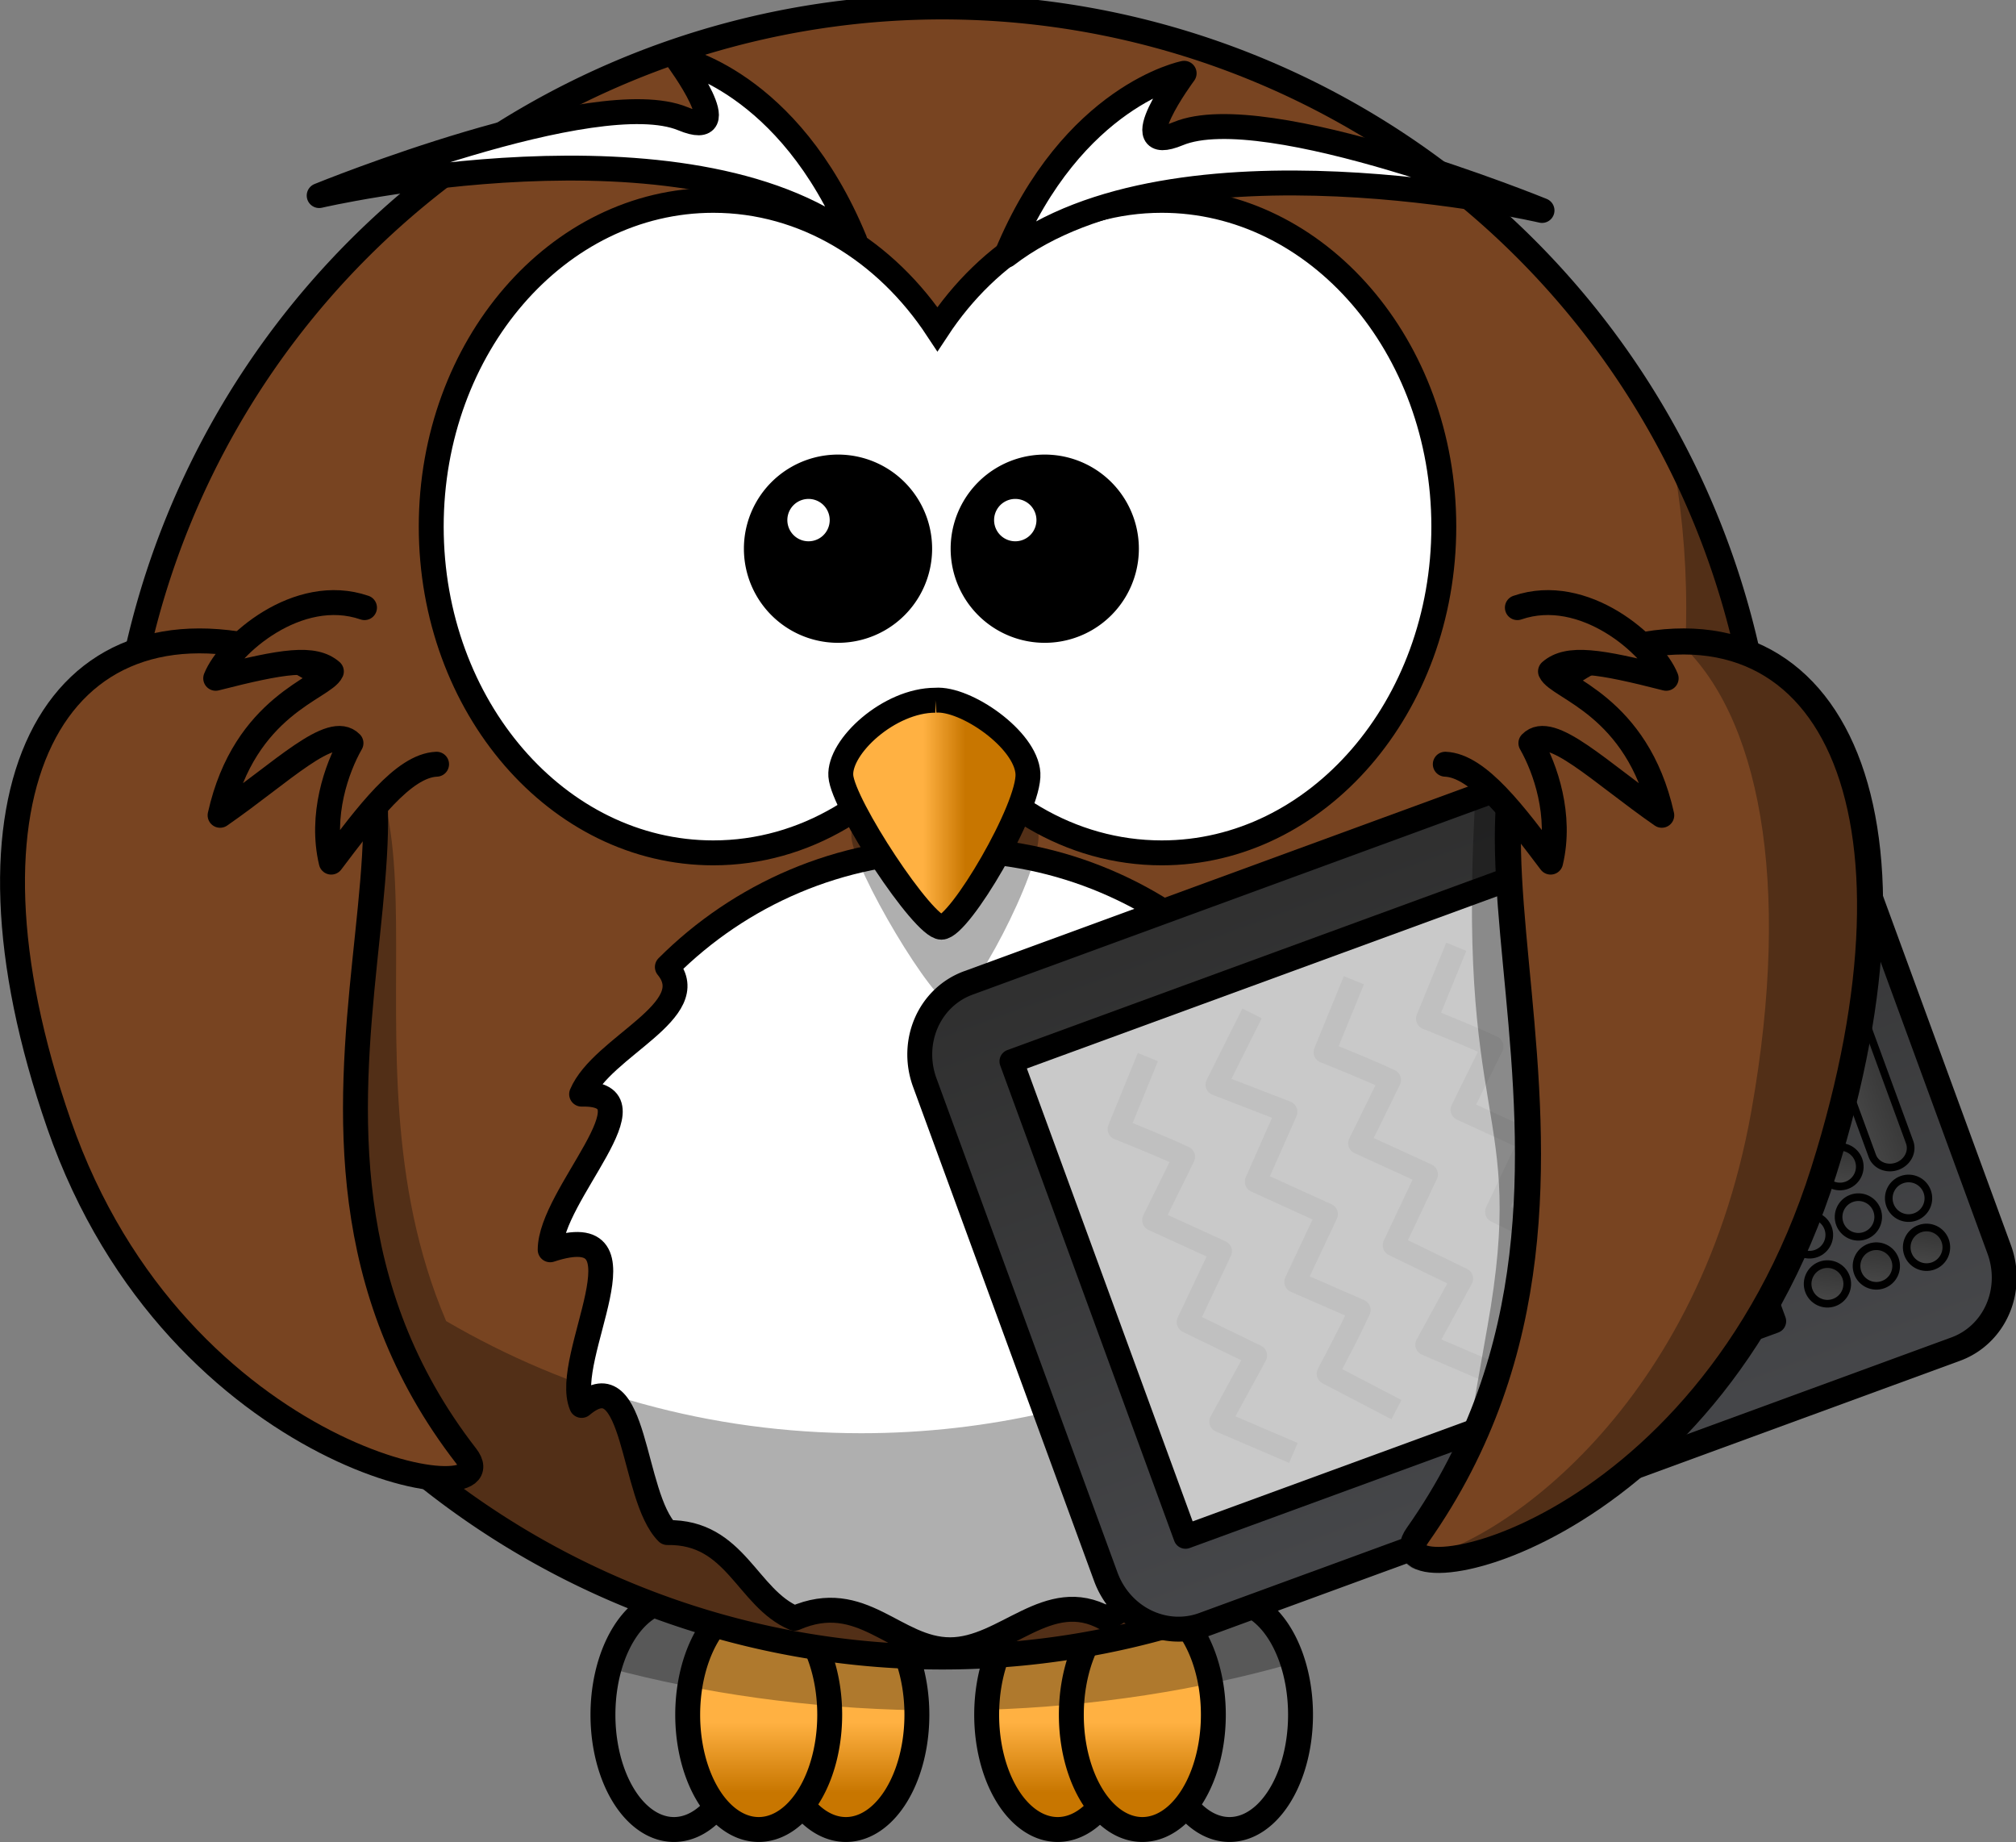 <?xml version="1.0" encoding="UTF-8"?>
<svg viewBox="0 0 547.188 500.008" xmlns="http://www.w3.org/2000/svg" xmlns:xlink="http://www.w3.org/1999/xlink">
 <rect x="0" y="0" width="547.188" height="500.008" fill="#808080" stroke="none"/>
 <defs>
  <linearGradient id="d">
   <stop stop-color="#333" offset="0"/>
   <stop stop-color="#4d4d4d" offset="1"/>
  </linearGradient>
  <linearGradient id="b">
   <stop stop-color="#ffb142" offset="0"/>
   <stop stop-color="#c87600" offset="1"/>
  </linearGradient>
  <linearGradient id="h" x1="-559.92" x2="-478.36" gradientUnits="userSpaceOnUse">
   <stop stop-color="#46474a" offset="0"/>
   <stop stop-color="#2f2f2f" offset="1"/>
  </linearGradient>
  <linearGradient id="e" x1="161.97" x2="161.97" y1="538.14" y2="546.48" gradientUnits="userSpaceOnUse" xlink:href="#b"/>
  <linearGradient id="c" x1="161.97" x2="161.97" y1="538.14" y2="546.48" gradientUnits="userSpaceOnUse" xlink:href="#b"/>
  <linearGradient id="j" x1="161.97" x2="161.97" y1="538.14" y2="546.48" gradientUnits="userSpaceOnUse" xlink:href="#b"/>
  <linearGradient id="i" x1="156.82" x2="161.85" gradientUnits="userSpaceOnUse" xlink:href="#b"/>
  <linearGradient id="g" x2="0" y1="142.77" y2="129.49" gradientUnits="userSpaceOnUse" xlink:href="#d"/>
  <linearGradient id="f" x2="0" y1="141.66" y2="129.59" gradientUnits="userSpaceOnUse" xlink:href="#d"/>
  <linearGradient id="a" x1="284.61" x2="263.9" y1="674.82" y2="663.96" gradientUnits="userSpaceOnUse" xlink:href="#d"/>
 </defs>
 <g transform="matrix(2.282 0 0 2.282 -107.24 -760.6)">
  <path d="m156.05 537.24a8.445 13.645 0 0 1 -16.891 0 8.445 13.645 0 1 1 16.891 0z" fill="url(#e)" stroke="#000" stroke-linecap="round" stroke-linejoin="round" stroke-width="2.963"/>
  <path d="m135.6 537.24a8.445 13.645 0 0 1 -16.891 0 8.445 13.645 0 1 1 16.891 0z" fill="url(#e)" stroke="#000" stroke-linecap="round" stroke-linejoin="round" stroke-width="2.963"/>
  <path d="m145.68 537.24a8.445 13.645 0 0 1 -16.891 0 8.445 13.645 0 1 1 16.891 0z" fill="url(#c)" stroke="#000" stroke-linecap="round" stroke-linejoin="round" stroke-width="2.963"/>
  <path d="m201.68 537.24a8.445 13.645 0 0 1 -16.891 0 8.445 13.645 0 1 1 16.891 0z" fill="url(#c)" stroke="#000" stroke-linecap="round" stroke-linejoin="round" stroke-width="2.963"/>
  <path d="m181.24 537.24a8.445 13.645 0 0 1 -16.891 0 8.445 13.645 0 1 1 16.891 0z" fill="url(#j)" stroke="#000" stroke-linecap="round" stroke-linejoin="round" stroke-width="2.963"/>
  <path d="m191.31 537.24a8.445 13.645 0 0 1 -16.891 0 8.445 13.645 0 1 1 16.891 0z" fill="url(#c)" stroke="#000" stroke-linecap="round" stroke-linejoin="round" stroke-width="2.963"/>
  <path d="m127.16 523.59c-3.441 0-6.389 3.337-7.705 8.112 11.243 3.007 23.596 4.761 36.578 5-0.177-7.281-3.878-13.112-8.427-13.112-1.956 0-3.753 1.083-5.186 2.889-1.432-1.806-3.229-2.889-5.186-2.889-1.888 0-3.631 1.01-5.038 2.704-1.407-1.694-3.15-2.704-5.038-2.704zm45.634 0c-4.537 0-8.232 5.802-8.427 13.057 12.968-0.417 25.256-2.361 36.411-5.538-1.391-4.454-4.242-7.519-7.538-7.519-1.956 0-3.753 1.083-5.186 2.889-1.432-1.806-3.229-2.889-5.186-2.889-1.888 0-3.631 1.01-5.038 2.704-1.407-1.694-3.15-2.704-5.038-2.704z" fill-opacity=".314"/>
  <path d="m257.19 432.88a98.122 98.122 0 0 1 -196.24 0 98.122 98.122 0 1 1 196.24 0z" fill="#784421" stroke="#000" stroke-linecap="round" stroke-width="2.963"/>
  <path d="m207.57 481.94c-15.705-2.918-1.332 12.82-3.74 18.51-9.52-4.681-5.893 10.816-10.198 15.121-8.157-0.436-9.431 7.789-15.121 10.198-6.876-3.815-11.946 3.74-18.51 3.74s-10.449-7.258-18.51-3.74c-5.69-2.408-6.964-10.337-15.121-10.198-4.305-4.305-3.641-20.691-10.198-15.121-2.408-5.69 8.706-22.613-3.74-18.51 0-6.564 13.185-18.746 3.74-18.51 2.408-5.69 14.486-9.927 10.198-15.121 8.61-8.61 20.502-13.938 33.631-13.938s25.021 5.328 33.631 13.938c-6.363 3.12 7.789 9.431 10.198 15.121-10.63-0.532 3.74 11.946 3.74 18.51z" fill="#fff" stroke="#000" stroke-linecap="round" stroke-linejoin="round" stroke-width="2.963"/>
  <path d="m245.76 386.91c1.174 6.064 1.796 12.319 1.796 18.724 0 2.211-0.078 4.401-0.222 6.575-2.177-0.108-4.491 0.011-6.964 0.37-20.871 4.444-11.956 30.619-17.391 58.006-12.566 20.231-19.211 22.566-51.438 30.668-7.106 1.637-14.506 2.502-22.106 2.502-18.001 0-34.867-4.864-49.375-13.335-14.034-32.858 4.786-68.549-19.946-74.711-27.328-4.934-37.912 20.421-20.243 58.413 9.756 20.977 25.913 31.28 37.8 35.281 16.81 13.513 38.162 21.595 61.395 21.595 27.232 0 51.891-11.106 69.674-29.04 10.344-5.166 21.846-14.576 29.836-30.318 14.942-29.438 12.081-51.607-3.241-57.747-1.879-9.563-5.136-18.634-9.575-26.984z" fill-opacity=".314" fill-rule="evenodd"/>
  <path d="m131.83 357.13c-18.511 0-33.546 17.383-33.546 38.802s15.035 38.802 33.546 38.802c10.879 0 20.532-6.01 26.66-15.308 6.128 9.305 15.802 15.308 26.686 15.308 18.511 0 33.546-17.383 33.546-38.802s-15.035-38.802-33.546-38.802c-10.882 0-20.558 6.005-26.686 15.308-6.128-9.296-15.783-15.308-26.66-15.308z" fill="#fff" stroke="#000" stroke-linecap="round" stroke-width="2.963"/>
  <path d="m159.51 422.87c-5.505 0-11.488 6.12-11.248 9.986s9.812 19.972 11.966 19.972 10.53-15.784 10.291-20.294-7.419-9.986-11.009-9.664z" fill-opacity=".314" fill-rule="evenodd"/>
  <path d="m158.25 416.58c-5.505 0-11.488 5.515-11.248 8.999s9.812 17.997 11.966 17.997 10.53-14.224 10.291-18.288-7.419-8.999-11.009-8.708z" fill="url(#i)" fill-rule="evenodd" stroke="#000" stroke-width="2.963"/>
  <path d="m156.38 398.56a9.712 9.712 0 1 1 -19.424 0 9.712 9.712 0 1 1 19.424 0z" stroke="#000" stroke-linecap="round" stroke-width="2.963"/>
  <path d="m166.7 363.66c7.868-19.06 21.137-21.64 21.137-21.64s-7.38 9.942-0.696 7.176c10.351-4.282 43.262 9.138 43.262 9.138s-43.604-10.15-63.703 5.326z" fill="#fff" fill-rule="evenodd" stroke="#000" stroke-linejoin="round" stroke-width="2.963"/>
  <path d="m148.66 361.89c-7.868-19.06-21.137-21.64-21.137-21.64s7.38 9.942 0.696 7.176c-10.351-4.282-43.262 9.138-43.262 9.138s43.604-10.15 63.703 5.326z" fill="#fff" fill-rule="evenodd" stroke="#000" stroke-linejoin="round" stroke-width="2.963"/>
  <path d="m180.97 398.56a9.712 9.712 0 1 1 -19.424 0 9.712 9.712 0 1 1 19.424 0z" stroke="#000" stroke-linecap="round" stroke-width="2.963"/>
  <path d="m145.68 395.16a2.519 2.519 0 0 1 -5.038 0 2.519 2.519 0 1 1 5.038 0z" fill="#fff"/>
  <path d="m170.27 395.16a2.519 2.519 0 0 1 -5.038 0 2.519 2.519 0 1 1 5.038 0z" fill="#fff"/>
  <path d="m49.408 428.6c-2.046 9.782-0.77 22.92 4.612 38.411 14.138 40.701 54.125 46.812 48.431 39.467-2.435-3.141-4.457-6.326-6.112-9.52-11.232-2.692-32.032-14.447-41.43-41.504-3.485-10.032-5.247-19.072-5.501-26.855zm42.245 3.76c-0.523 5.059-1.1 10.438-1.352 16.076 0.589-5.803 1.232-11.226 1.352-16.076z" fill-opacity=".314" fill-rule="evenodd"/>
  <path transform="matrix(-.344,-.939,.939,-.344,0,0)" d="m-550.44-11.535h62.596a9.345 8.925 0 0 1 9.345 8.925v95.317a9.345 8.925 0 0 1 -9.345 8.925h-62.596a9.345 8.925 0 0 1 -9.345 -8.925v-95.317a9.345 8.925 0 0 1 9.345 -8.925" fill="url(#h)" stroke="#000" stroke-miterlimit="0" stroke-width="2.963"/>
  <path d="m188 516.07-20.7-56.543 70.014-25.632 20.7 56.543-70.014 25.632z" fill="#c9c9c9" stroke="#000" stroke-linejoin="round" stroke-miterlimit="0" stroke-width="2.854"/>
  <g transform="matrix(-.241 -.658 .658 -.241 144.86 402.03)" stroke="#000">
   <path d="m-153.37 133.53h36.253a3.109 3.374 0 0 1 3.109 3.374 3.109 3.374 0 0 1 -3.109 3.374h-36.253a3.109 3.374 0 0 1 -3.109 -3.374 3.109 3.374 0 0 1 3.109 -3.374" fill="url(#g)" stroke-width="1.3"/>
   <path d="m-99.308 133.44h8.76a3.557 3.46 0 0 1 3.557 3.46 3.557 3.46 0 0 1 -3.557 3.46h-8.76a3.557 3.46 0 0 1 -3.557 -3.46 3.557 3.46 0 0 1 3.557 -3.46" fill="url(#f)" stroke-width="1.3"/>
   <path transform="matrix(.375 0 0 .375 -272.35 -136.85)" d="m278.8 682.02c0 4.951-4.014 8.965-8.965 8.965s-8.965-4.014-8.965-8.965 4.014-8.965 8.965-8.965 8.965 4.014 8.965 8.965z" fill="url(#a)" stroke-width="3.465"/>
   <path transform="matrix(.375 0 0 .375 -263.49 -136.85)" d="m278.8 682.02c0 4.951-4.014 8.965-8.965 8.965s-8.965-4.014-8.965-8.965 4.014-8.965 8.965-8.965 8.965 4.014 8.965 8.965z" fill="url(#a)" stroke-width="3.465"/>
   <path transform="matrix(.375 0 0 .375 -254.4 -136.85)" d="m278.8 682.02c0 4.951-4.014 8.965-8.965 8.965s-8.965-4.014-8.965-8.965 4.014-8.965 8.965-8.965 8.965 4.014 8.965 8.965z" fill="url(#a)" stroke-width="3.465"/>
   <path transform="matrix(.375 0 0 .375 -245.54 -136.85)" d="m278.8 682.02c0 4.951-4.014 8.965-8.965 8.965s-8.965-4.014-8.965-8.965 4.014-8.965 8.965-8.965 8.965 4.014 8.965 8.965z" fill="url(#a)" stroke-width="3.465"/>
   <path transform="matrix(.375 0 0 .375 -200.48 -136.8)" d="m278.8 682.02c0 4.951-4.014 8.965-8.965 8.965s-8.965-4.014-8.965-8.965 4.014-8.965 8.965-8.965 8.965 4.014 8.965 8.965z" fill="url(#a)" stroke-width="3.465"/>
   <path transform="matrix(.375 0 0 .375 -191.62 -136.8)" d="m278.8 682.02c0 4.951-4.014 8.965-8.965 8.965s-8.965-4.014-8.965-8.965 4.014-8.965 8.965-8.965 8.965 4.014 8.965 8.965z" fill="url(#a)" stroke-width="3.465"/>
   <path transform="matrix(.375 0 0 .375 -236.49 -136.85)" d="m278.8 682.02c0 4.951-4.014 8.965-8.965 8.965s-8.965-4.014-8.965-8.965 4.014-8.965 8.965-8.965 8.965 4.014 8.965 8.965z" fill="url(#a)" stroke-width="3.465"/>
   <path transform="matrix(.375 0 0 .375 -227.63 -136.85)" d="m278.8 682.02c0 4.951-4.014 8.965-8.965 8.965s-8.965-4.014-8.965-8.965 4.014-8.965 8.965-8.965 8.965 4.014 8.965 8.965z" fill="url(#a)" stroke-width="3.465"/>
   <path transform="matrix(.375 0 0 .375 -218.53 -136.85)" d="m278.8 682.02c0 4.951-4.014 8.965-8.965 8.965s-8.965-4.014-8.965-8.965 4.014-8.965 8.965-8.965 8.965 4.014 8.965 8.965z" fill="url(#a)" stroke-width="3.465"/>
   <path transform="matrix(.375 0 0 .375 -209.67 -136.85)" d="m278.8 682.02c0 4.951-4.014 8.965-8.965 8.965s-8.965-4.014-8.965-8.965 4.014-8.965 8.965-8.965 8.965 4.014 8.965 8.965z" fill="url(#a)" stroke-width="3.465"/>
   <path transform="matrix(.375 0 0 .375 -272.35 -128.01)" d="m278.8 682.02c0 4.951-4.014 8.965-8.965 8.965s-8.965-4.014-8.965-8.965 4.014-8.965 8.965-8.965 8.965 4.014 8.965 8.965z" fill="url(#a)" stroke-width="3.465"/>
   <path transform="matrix(.375 0 0 .375 -263.49 -128.01)" d="m278.8 682.02c0 4.951-4.014 8.965-8.965 8.965s-8.965-4.014-8.965-8.965 4.014-8.965 8.965-8.965 8.965 4.014 8.965 8.965z" fill="url(#a)" stroke-width="3.465"/>
   <path transform="matrix(.375 0 0 .375 -254.4 -128.01)" d="m278.8 682.02c0 4.951-4.014 8.965-8.965 8.965s-8.965-4.014-8.965-8.965 4.014-8.965 8.965-8.965 8.965 4.014 8.965 8.965z" fill="url(#a)" stroke-width="3.465"/>
   <path transform="matrix(.375 0 0 .375 -245.54 -128.01)" d="m278.8 682.02c0 4.951-4.014 8.965-8.965 8.965s-8.965-4.014-8.965-8.965 4.014-8.965 8.965-8.965 8.965 4.014 8.965 8.965z" fill="url(#a)" stroke-width="3.465"/>
   <path transform="matrix(.375 0 0 .375 -200.48 -127.97)" d="m278.8 682.02c0 4.951-4.014 8.965-8.965 8.965s-8.965-4.014-8.965-8.965 4.014-8.965 8.965-8.965 8.965 4.014 8.965 8.965z" fill="url(#a)" stroke-width="3.465"/>
   <path transform="matrix(.375 0 0 .375 -191.62 -127.97)" d="m278.8 682.02c0 4.951-4.014 8.965-8.965 8.965s-8.965-4.014-8.965-8.965 4.014-8.965 8.965-8.965 8.965 4.014 8.965 8.965z" fill="url(#a)" stroke-width="3.465"/>
   <path transform="matrix(.375 0 0 .375 -236.49 -128.01)" d="m278.8 682.02c0 4.951-4.014 8.965-8.965 8.965s-8.965-4.014-8.965-8.965 4.014-8.965 8.965-8.965 8.965 4.014 8.965 8.965z" fill="url(#a)" stroke-width="3.465"/>
   <path transform="matrix(.375 0 0 .375 -227.63 -128.01)" d="m278.8 682.02c0 4.951-4.014 8.965-8.965 8.965s-8.965-4.014-8.965-8.965 4.014-8.965 8.965-8.965 8.965 4.014 8.965 8.965z" fill="url(#a)" stroke-width="3.465"/>
   <path transform="matrix(.375 0 0 .375 -218.53 -128.01)" d="m278.8 682.02c0 4.951-4.014 8.965-8.965 8.965s-8.965-4.014-8.965-8.965 4.014-8.965 8.965-8.965 8.965 4.014 8.965 8.965z" fill="url(#a)" stroke-width="3.465"/>
   <path transform="matrix(.375 0 0 .375 -209.67 -128.01)" d="m278.8 682.02c0 4.951-4.014 8.965-8.965 8.965s-8.965-4.014-8.965-8.965 4.014-8.965 8.965-8.965 8.965 4.014 8.965 8.965z" fill="url(#a)" stroke-width="3.465"/>
   <path transform="matrix(.375 0 0 .375 -272.3 -118.92)" d="m278.8 682.02c0 4.951-4.014 8.965-8.965 8.965s-8.965-4.014-8.965-8.965 4.014-8.965 8.965-8.965 8.965 4.014 8.965 8.965z" fill="url(#a)" stroke-width="3.465"/>
   <path transform="matrix(.375 0 0 .375 -263.44 -118.92)" d="m278.8 682.02c0 4.951-4.014 8.965-8.965 8.965s-8.965-4.014-8.965-8.965 4.014-8.965 8.965-8.965 8.965 4.014 8.965 8.965z" fill="url(#a)" stroke-width="3.465"/>
   <path transform="matrix(.375 0 0 .375 -209.7 -118.89)" d="m278.8 682.02c0 4.951-4.014 8.965-8.965 8.965s-8.965-4.014-8.965-8.965 4.014-8.965 8.965-8.965 8.965 4.014 8.965 8.965z" fill="url(#a)" stroke-width="3.465"/>
  </g>
  <path d="m200.83 506.1-8.705-3.73 4.291-7.857-8.173-3.971 3.988-8.431-8.094-3.702 3.706-7.522c-2.563-1.195-5.457-2.352-7.818-3.308l3.499-8.554" fill="none" opacity=".057" stroke="#2d2d2d" stroke-linejoin="round" stroke-width="2.58"/>
  <path d="m195.91 453.83-4.239 8.469 8.349 3.229-3.677 8.309 8.489 3.864-3.791 8.053 7.687 3.351c-1.186 2.567-2.648 5.319-3.834 7.573l8.195 4.273" fill="none" opacity=".057" stroke="#2d2d2d" stroke-linejoin="round" stroke-width="2.58"/>
  <path d="m225.33 496.96-8.705-3.73 4.291-7.857-8.173-3.971 3.988-8.431-8.094-3.702 3.706-7.522c-2.563-1.195-5.457-2.352-7.818-3.308l3.499-8.554" fill="none" opacity=".057" stroke="#2d2d2d" stroke-linejoin="round" stroke-width="2.58"/>
  <path d="m237.51 492.98-8.705-3.73 4.291-7.857-8.173-3.971 3.988-8.431-8.094-3.702 3.706-7.522c-2.563-1.195-5.457-2.352-7.818-3.308l3.499-8.554" fill="none" opacity=".057" stroke="#2d2d2d" stroke-linejoin="round" stroke-width="2.58"/>
  <path d="m248.96 488.79-8.705-3.73 4.291-7.857-8.173-3.971 3.988-8.431-8.094-3.702 3.706-7.522c-2.563-1.195-5.457-2.352-7.818-3.308l3.499-8.554" fill="none" opacity=".057" stroke="#2d2d2d" stroke-linejoin="round" stroke-width="2.58"/>
  <path d="m222.59 426.15c-2.691 42.048 6.095 38.158 1.327 64.887-6.533 36.619-3.033 25.01-11.414 25.844 2.721 4.276 5.938 10.431 18.605-29.88 10.041-31.954 5.765-54.814-7.666-61.52l-0.852 0.669z" fill-opacity=".314" fill-rule="evenodd"/>
  <path d="m80.032 410.94c28.513 10.253-8.394 55.794 22.414 95.531 5.694 7.345-34.296 1.239-48.433-39.462-13.749-39.581-0.671-63.733 26.02-56.069z" fill="#784421" fill-rule="evenodd" stroke="#000" stroke-width="2.963"/>
  <path d="m90.349 405.57c-7.935-2.732-16.133 4.495-17.7 8.404 8.008-2.046 11.687-2.623 13.76-0.818-0.893 1.998-10.317 3.996-13.238 17.111 7.366-5.107 13.218-11.009 15.57-8.584-1.708 2.983-3.674 8.592-2.349 14.153 4.232-5.585 8.557-11.485 12.53-11.644" fill="#784421" fill-rule="evenodd" stroke="#000" stroke-linecap="round" stroke-linejoin="round" stroke-width="2.963"/>
  <path d="m237.95 411.14c-28.442 11.242 8.373 61.177-22.358 104.75-5.68 8.054 34.21 1.359 48.313-43.269 13.714-43.4 0.669-69.883-25.955-61.479z" fill="#784421" fill-rule="evenodd" stroke="#000" stroke-width="3.099"/>
  <path d="m227.47 405.57c7.935-2.732 16.133 4.495 17.7 8.404-8.008-2.046-11.687-2.623-13.76-0.818 0.893 1.998 10.317 3.996 13.238 17.111-7.366-5.107-13.218-11.009-15.57-8.584 1.708 2.983 3.674 8.592 2.349 14.153-4.232-5.585-8.557-11.485-12.53-11.644" fill="#784421" fill-rule="evenodd" stroke="#000" stroke-linecap="round" stroke-linejoin="round" stroke-width="2.963"/>
  <path d="m247.28 409.52c-0.245-4e-4 -0.493 0.013-0.741 0.02 9.608 8.559 13.674 28.366 8.76 55.912-6.533 36.619-31.752 52.417-40.134 53.251 2.721 4.276 36.135-5.324 48.801-45.635 12.03-38.285 3.509-63.516-16.687-63.549z" fill-opacity=".314" fill-rule="evenodd"/>
 </g>
</svg>
